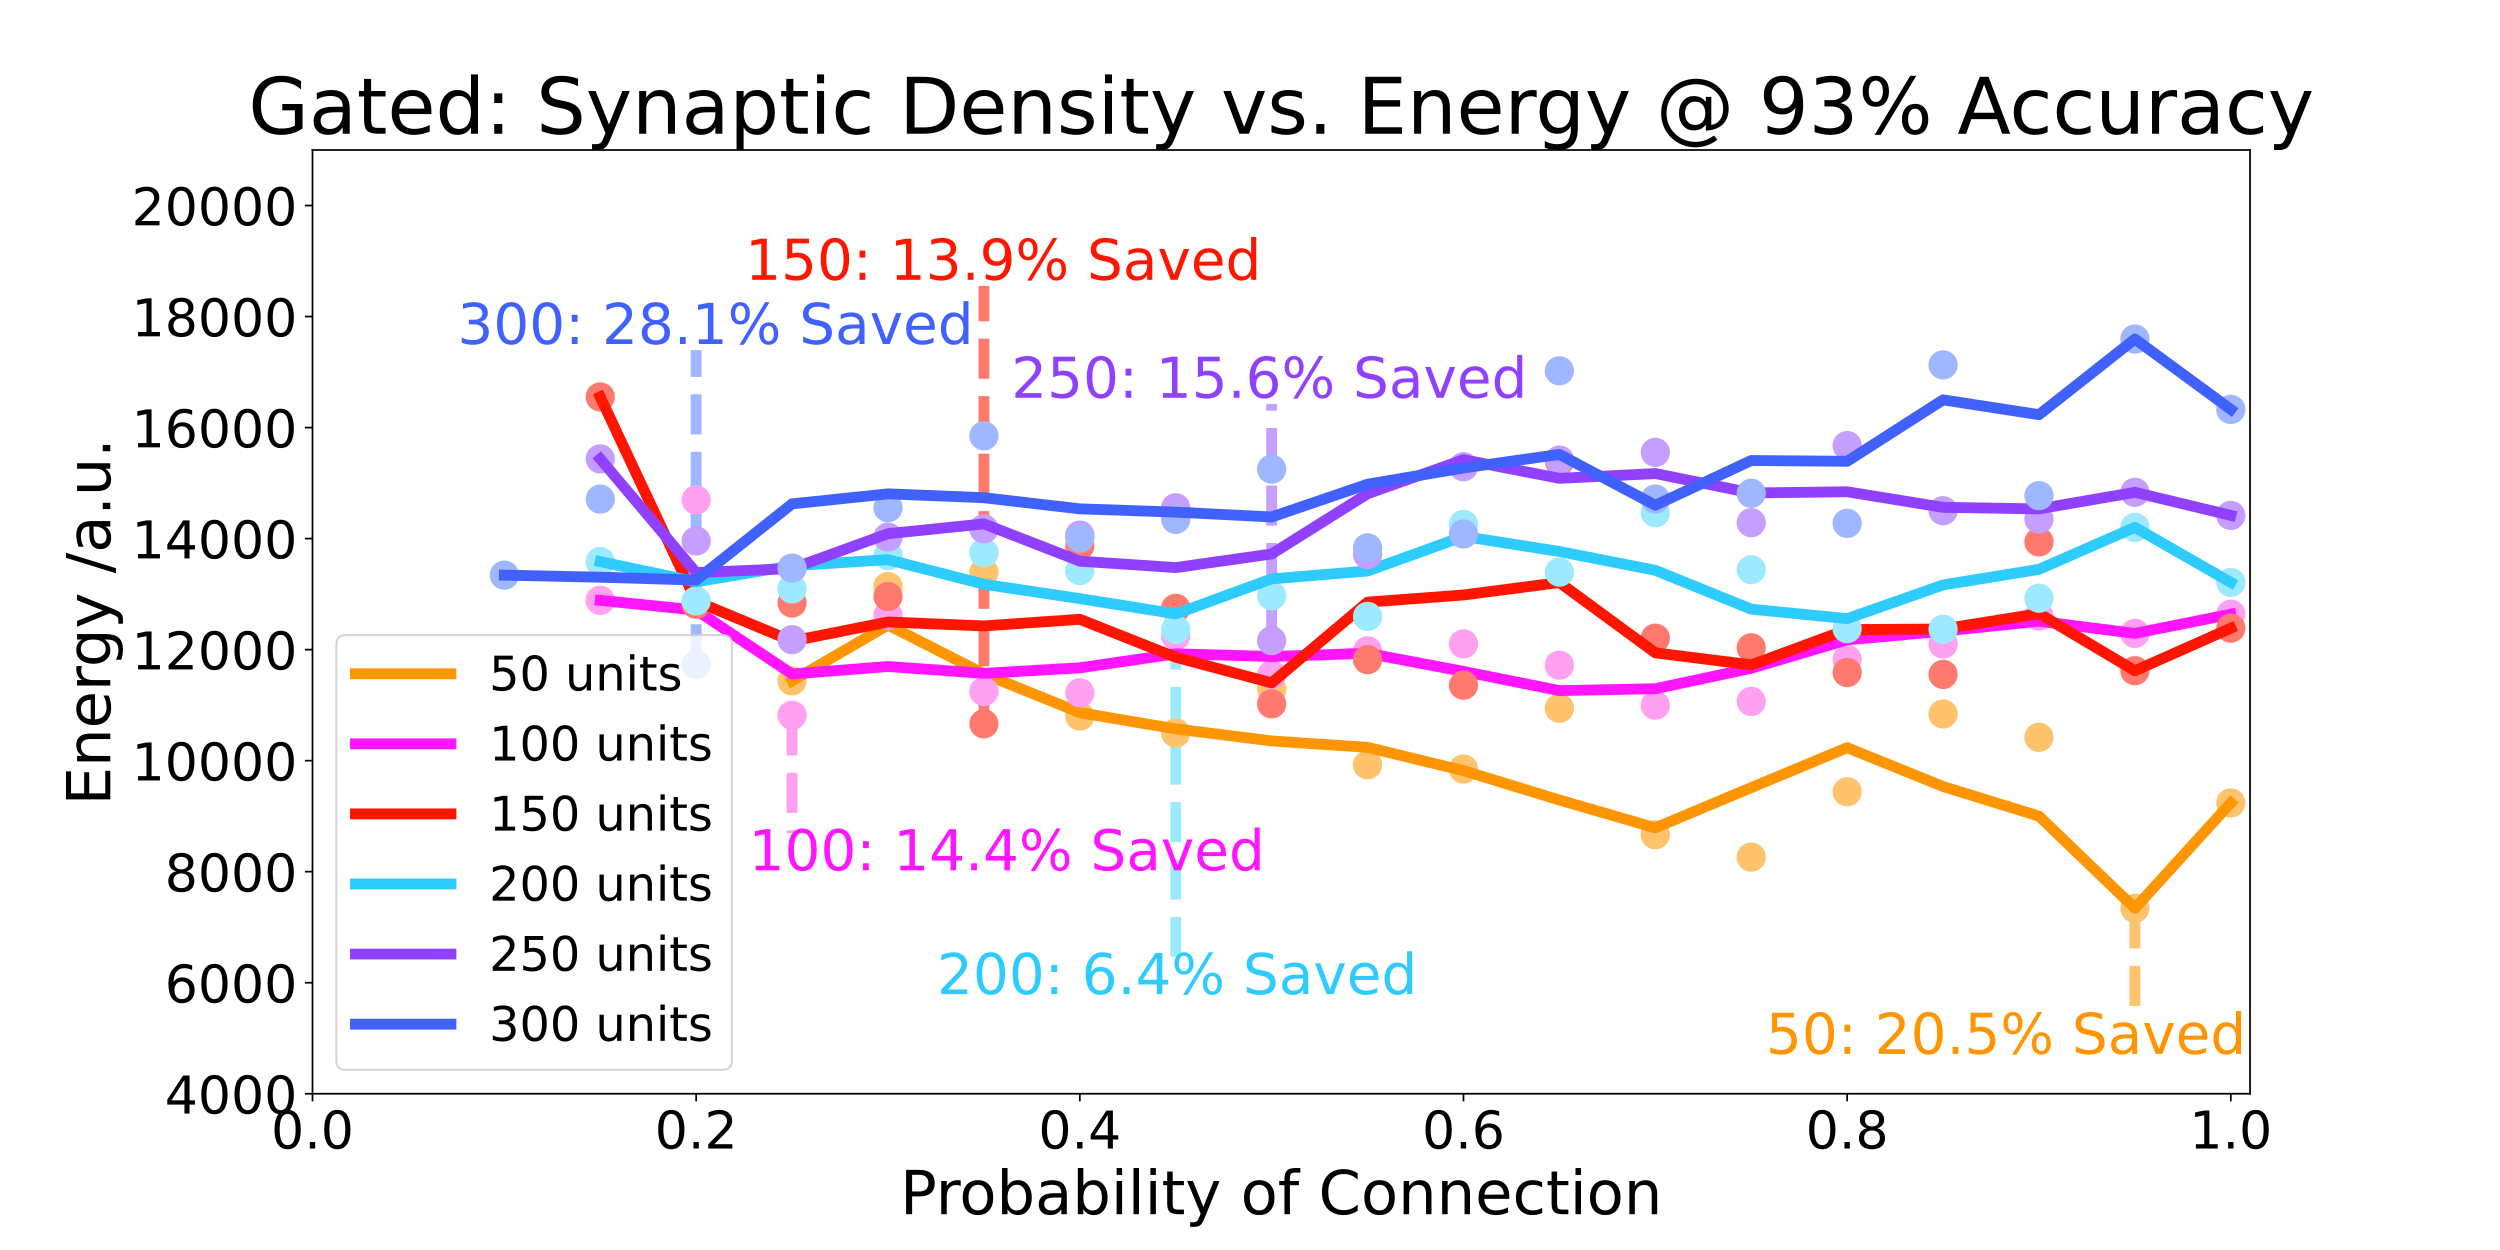 <?xml version="1.0" encoding="utf-8" standalone="no"?>
<!DOCTYPE svg PUBLIC "-//W3C//DTD SVG 1.1//EN"
  "http://www.w3.org/Graphics/SVG/1.1/DTD/svg11.dtd">
<!-- Created with matplotlib (https://matplotlib.org/) -->
<svg height="576pt" version="1.1" viewBox="0 0 1152 576" width="1152pt" xmlns="http://www.w3.org/2000/svg" xmlns:xlink="http://www.w3.org/1999/xlink">
 <defs>
  <style type="text/css">*{stroke-linecap:butt;stroke-linejoin:round;}</style>
 </defs>
 <g id="figure_1">
  <g id="patch_1">
   <path d="M 0 576 
L 1152 576 
L 1152 0 
L 0 0 
z
" style="fill:#ffffff;"/>
  </g>
  <g id="axes_1">
   <g id="patch_2">
    <path d="M 144 504 
L 1036.8 504 
L 1036.8 69.12 
L 144 69.12 
z
" style="fill:#ffffff;"/>
   </g>
   <g id="matplotlib.axis_1">
    <g id="xtick_1">
     <g id="line2d_1">
      <defs>
       <path d="M 0 0 
L 0 3.5 
" id="ma7da62dc94" style="stroke:#000000;stroke-width:0.8;"/>
      </defs>
      <g>
       <use style="stroke:#000000;stroke-width:0.8;" x="144" xlink:href="#ma7da62dc94" y="504"/>
      </g>
     </g>
     <g id="text_1">
      <!-- 0.0 -->
      <g transform="translate(124.916 529.236)scale(0.24 -0.24)">
       <defs>
        <path d="M 31.781 66.406 
Q 24.172 66.406 20.328 58.906 
Q 16.5 51.422 16.5 36.375 
Q 16.5 21.391 20.328 13.891 
Q 24.172 6.391 31.781 6.391 
Q 39.453 6.391 43.281 13.891 
Q 47.125 21.391 47.125 36.375 
Q 47.125 51.422 43.281 58.906 
Q 39.453 66.406 31.781 66.406 
z
M 31.781 74.219 
Q 44.047 74.219 50.516 64.516 
Q 56.984 54.828 56.984 36.375 
Q 56.984 17.969 50.516 8.266 
Q 44.047 -1.422 31.781 -1.422 
Q 19.531 -1.422 13.062 8.266 
Q 6.594 17.969 6.594 36.375 
Q 6.594 54.828 13.062 64.516 
Q 19.531 74.219 31.781 74.219 
z
" id="DejaVuSans-48"/>
        <path d="M 10.688 12.406 
L 21 12.406 
L 21 0 
L 10.688 0 
z
" id="DejaVuSans-46"/>
       </defs>
       <use xlink:href="#DejaVuSans-48"/>
       <use x="63.623" xlink:href="#DejaVuSans-46"/>
       <use x="95.41" xlink:href="#DejaVuSans-48"/>
      </g>
     </g>
    </g>
    <g id="xtick_2">
     <g id="line2d_2">
      <g>
       <use style="stroke:#000000;stroke-width:0.8;" x="320.792" xlink:href="#ma7da62dc94" y="504"/>
      </g>
     </g>
     <g id="text_2">
      <!-- 0.2 -->
      <g transform="translate(301.708 529.236)scale(0.24 -0.24)">
       <defs>
        <path d="M 19.188 8.297 
L 53.609 8.297 
L 53.609 0 
L 7.328 0 
L 7.328 8.297 
Q 12.938 14.109 22.625 23.891 
Q 32.328 33.688 34.812 36.531 
Q 39.547 41.844 41.422 45.531 
Q 43.312 49.219 43.312 52.781 
Q 43.312 58.594 39.234 62.25 
Q 35.156 65.922 28.609 65.922 
Q 23.969 65.922 18.812 64.312 
Q 13.672 62.703 7.812 59.422 
L 7.812 69.391 
Q 13.766 71.781 18.938 73 
Q 24.125 74.219 28.422 74.219 
Q 39.75 74.219 46.484 68.547 
Q 53.219 62.891 53.219 53.422 
Q 53.219 48.922 51.531 44.891 
Q 49.859 40.875 45.406 35.406 
Q 44.188 33.984 37.641 27.219 
Q 31.109 20.453 19.188 8.297 
z
" id="DejaVuSans-50"/>
       </defs>
       <use xlink:href="#DejaVuSans-48"/>
       <use x="63.623" xlink:href="#DejaVuSans-46"/>
       <use x="95.41" xlink:href="#DejaVuSans-50"/>
      </g>
     </g>
    </g>
    <g id="xtick_3">
     <g id="line2d_3">
      <g>
       <use style="stroke:#000000;stroke-width:0.8;" x="497.584" xlink:href="#ma7da62dc94" y="504"/>
      </g>
     </g>
     <g id="text_3">
      <!-- 0.4 -->
      <g transform="translate(478.5 529.236)scale(0.24 -0.24)">
       <defs>
        <path d="M 37.797 64.312 
L 12.891 25.391 
L 37.797 25.391 
z
M 35.203 72.906 
L 47.609 72.906 
L 47.609 25.391 
L 58.016 25.391 
L 58.016 17.188 
L 47.609 17.188 
L 47.609 0 
L 37.797 0 
L 37.797 17.188 
L 4.891 17.188 
L 4.891 26.703 
z
" id="DejaVuSans-52"/>
       </defs>
       <use xlink:href="#DejaVuSans-48"/>
       <use x="63.623" xlink:href="#DejaVuSans-46"/>
       <use x="95.41" xlink:href="#DejaVuSans-52"/>
      </g>
     </g>
    </g>
    <g id="xtick_4">
     <g id="line2d_4">
      <g>
       <use style="stroke:#000000;stroke-width:0.8;" x="674.376" xlink:href="#ma7da62dc94" y="504"/>
      </g>
     </g>
     <g id="text_4">
      <!-- 0.6 -->
      <g transform="translate(655.292 529.236)scale(0.24 -0.24)">
       <defs>
        <path d="M 33.016 40.375 
Q 26.375 40.375 22.484 35.828 
Q 18.609 31.297 18.609 23.391 
Q 18.609 15.531 22.484 10.953 
Q 26.375 6.391 33.016 6.391 
Q 39.656 6.391 43.531 10.953 
Q 47.406 15.531 47.406 23.391 
Q 47.406 31.297 43.531 35.828 
Q 39.656 40.375 33.016 40.375 
z
M 52.594 71.297 
L 52.594 62.312 
Q 48.875 64.062 45.094 64.984 
Q 41.312 65.922 37.594 65.922 
Q 27.828 65.922 22.672 59.328 
Q 17.531 52.734 16.797 39.406 
Q 19.672 43.656 24.016 45.922 
Q 28.375 48.188 33.594 48.188 
Q 44.578 48.188 50.953 41.516 
Q 57.328 34.859 57.328 23.391 
Q 57.328 12.156 50.688 5.359 
Q 44.047 -1.422 33.016 -1.422 
Q 20.359 -1.422 13.672 8.266 
Q 6.984 17.969 6.984 36.375 
Q 6.984 53.656 15.188 63.938 
Q 23.391 74.219 37.203 74.219 
Q 40.922 74.219 44.703 73.484 
Q 48.484 72.75 52.594 71.297 
z
" id="DejaVuSans-54"/>
       </defs>
       <use xlink:href="#DejaVuSans-48"/>
       <use x="63.623" xlink:href="#DejaVuSans-46"/>
       <use x="95.41" xlink:href="#DejaVuSans-54"/>
      </g>
     </g>
    </g>
    <g id="xtick_5">
     <g id="line2d_5">
      <g>
       <use style="stroke:#000000;stroke-width:0.8;" x="851.168" xlink:href="#ma7da62dc94" y="504"/>
      </g>
     </g>
     <g id="text_5">
      <!-- 0.8 -->
      <g transform="translate(832.085 529.236)scale(0.24 -0.24)">
       <defs>
        <path d="M 31.781 34.625 
Q 24.75 34.625 20.719 30.859 
Q 16.703 27.094 16.703 20.516 
Q 16.703 13.922 20.719 10.156 
Q 24.75 6.391 31.781 6.391 
Q 38.812 6.391 42.859 10.172 
Q 46.922 13.969 46.922 20.516 
Q 46.922 27.094 42.891 30.859 
Q 38.875 34.625 31.781 34.625 
z
M 21.922 38.812 
Q 15.578 40.375 12.031 44.719 
Q 8.5 49.078 8.5 55.328 
Q 8.5 64.062 14.719 69.141 
Q 20.953 74.219 31.781 74.219 
Q 42.672 74.219 48.875 69.141 
Q 55.078 64.062 55.078 55.328 
Q 55.078 49.078 51.531 44.719 
Q 48 40.375 41.703 38.812 
Q 48.828 37.156 52.797 32.312 
Q 56.781 27.484 56.781 20.516 
Q 56.781 9.906 50.312 4.234 
Q 43.844 -1.422 31.781 -1.422 
Q 19.734 -1.422 13.25 4.234 
Q 6.781 9.906 6.781 20.516 
Q 6.781 27.484 10.781 32.312 
Q 14.797 37.156 21.922 38.812 
z
M 18.312 54.391 
Q 18.312 48.734 21.844 45.562 
Q 25.391 42.391 31.781 42.391 
Q 38.141 42.391 41.719 45.562 
Q 45.312 48.734 45.312 54.391 
Q 45.312 60.062 41.719 63.234 
Q 38.141 66.406 31.781 66.406 
Q 25.391 66.406 21.844 63.234 
Q 18.312 60.062 18.312 54.391 
z
" id="DejaVuSans-56"/>
       </defs>
       <use xlink:href="#DejaVuSans-48"/>
       <use x="63.623" xlink:href="#DejaVuSans-46"/>
       <use x="95.41" xlink:href="#DejaVuSans-56"/>
      </g>
     </g>
    </g>
    <g id="xtick_6">
     <g id="line2d_6">
      <g>
       <use style="stroke:#000000;stroke-width:0.8;" x="1027.96" xlink:href="#ma7da62dc94" y="504"/>
      </g>
     </g>
     <g id="text_6">
      <!-- 1.0 -->
      <g transform="translate(1008.877 529.236)scale(0.24 -0.24)">
       <defs>
        <path d="M 12.406 8.297 
L 28.516 8.297 
L 28.516 63.922 
L 10.984 60.406 
L 10.984 69.391 
L 28.422 72.906 
L 38.281 72.906 
L 38.281 8.297 
L 54.391 8.297 
L 54.391 0 
L 12.406 0 
z
" id="DejaVuSans-49"/>
       </defs>
       <use xlink:href="#DejaVuSans-49"/>
       <use x="63.623" xlink:href="#DejaVuSans-46"/>
       <use x="95.41" xlink:href="#DejaVuSans-48"/>
      </g>
     </g>
    </g>
    <g id="text_7">
     <!-- Probability of Connection -->
     <g transform="translate(414.79 559.503)scale(0.28 -0.28)">
      <defs>
       <path d="M 19.672 64.797 
L 19.672 37.406 
L 32.078 37.406 
Q 38.969 37.406 42.719 40.969 
Q 46.484 44.531 46.484 51.125 
Q 46.484 57.672 42.719 61.234 
Q 38.969 64.797 32.078 64.797 
z
M 9.812 72.906 
L 32.078 72.906 
Q 44.344 72.906 50.609 67.359 
Q 56.891 61.812 56.891 51.125 
Q 56.891 40.328 50.609 34.812 
Q 44.344 29.297 32.078 29.297 
L 19.672 29.297 
L 19.672 0 
L 9.812 0 
z
" id="DejaVuSans-80"/>
       <path d="M 41.109 46.297 
Q 39.594 47.172 37.812 47.578 
Q 36.031 48 33.891 48 
Q 26.266 48 22.188 43.047 
Q 18.109 38.094 18.109 28.812 
L 18.109 0 
L 9.078 0 
L 9.078 54.688 
L 18.109 54.688 
L 18.109 46.188 
Q 20.953 51.172 25.484 53.578 
Q 30.031 56 36.531 56 
Q 37.453 56 38.578 55.875 
Q 39.703 55.766 41.062 55.516 
z
" id="DejaVuSans-114"/>
       <path d="M 30.609 48.391 
Q 23.391 48.391 19.188 42.75 
Q 14.984 37.109 14.984 27.297 
Q 14.984 17.484 19.156 11.844 
Q 23.344 6.203 30.609 6.203 
Q 37.797 6.203 41.984 11.859 
Q 46.188 17.531 46.188 27.297 
Q 46.188 37.016 41.984 42.703 
Q 37.797 48.391 30.609 48.391 
z
M 30.609 56 
Q 42.328 56 49.016 48.375 
Q 55.719 40.766 55.719 27.297 
Q 55.719 13.875 49.016 6.219 
Q 42.328 -1.422 30.609 -1.422 
Q 18.844 -1.422 12.172 6.219 
Q 5.516 13.875 5.516 27.297 
Q 5.516 40.766 12.172 48.375 
Q 18.844 56 30.609 56 
z
" id="DejaVuSans-111"/>
       <path d="M 48.688 27.297 
Q 48.688 37.203 44.609 42.844 
Q 40.531 48.484 33.406 48.484 
Q 26.266 48.484 22.188 42.844 
Q 18.109 37.203 18.109 27.297 
Q 18.109 17.391 22.188 11.75 
Q 26.266 6.109 33.406 6.109 
Q 40.531 6.109 44.609 11.75 
Q 48.688 17.391 48.688 27.297 
z
M 18.109 46.391 
Q 20.953 51.266 25.266 53.625 
Q 29.594 56 35.594 56 
Q 45.562 56 51.781 48.094 
Q 58.016 40.188 58.016 27.297 
Q 58.016 14.406 51.781 6.484 
Q 45.562 -1.422 35.594 -1.422 
Q 29.594 -1.422 25.266 0.953 
Q 20.953 3.328 18.109 8.203 
L 18.109 0 
L 9.078 0 
L 9.078 75.984 
L 18.109 75.984 
z
" id="DejaVuSans-98"/>
       <path d="M 34.281 27.484 
Q 23.391 27.484 19.188 25 
Q 14.984 22.516 14.984 16.5 
Q 14.984 11.719 18.141 8.906 
Q 21.297 6.109 26.703 6.109 
Q 34.188 6.109 38.703 11.406 
Q 43.219 16.703 43.219 25.484 
L 43.219 27.484 
z
M 52.203 31.203 
L 52.203 0 
L 43.219 0 
L 43.219 8.297 
Q 40.141 3.328 35.547 0.953 
Q 30.953 -1.422 24.312 -1.422 
Q 15.922 -1.422 10.953 3.297 
Q 6 8.016 6 15.922 
Q 6 25.141 12.172 29.828 
Q 18.359 34.516 30.609 34.516 
L 43.219 34.516 
L 43.219 35.406 
Q 43.219 41.609 39.141 45 
Q 35.062 48.391 27.688 48.391 
Q 23 48.391 18.547 47.266 
Q 14.109 46.141 10.016 43.891 
L 10.016 52.203 
Q 14.938 54.109 19.578 55.047 
Q 24.219 56 28.609 56 
Q 40.484 56 46.344 49.844 
Q 52.203 43.703 52.203 31.203 
z
" id="DejaVuSans-97"/>
       <path d="M 9.422 54.688 
L 18.406 54.688 
L 18.406 0 
L 9.422 0 
z
M 9.422 75.984 
L 18.406 75.984 
L 18.406 64.594 
L 9.422 64.594 
z
" id="DejaVuSans-105"/>
       <path d="M 9.422 75.984 
L 18.406 75.984 
L 18.406 0 
L 9.422 0 
z
" id="DejaVuSans-108"/>
       <path d="M 18.312 70.219 
L 18.312 54.688 
L 36.812 54.688 
L 36.812 47.703 
L 18.312 47.703 
L 18.312 18.016 
Q 18.312 11.328 20.141 9.422 
Q 21.969 7.516 27.594 7.516 
L 36.812 7.516 
L 36.812 0 
L 27.594 0 
Q 17.188 0 13.234 3.875 
Q 9.281 7.766 9.281 18.016 
L 9.281 47.703 
L 2.688 47.703 
L 2.688 54.688 
L 9.281 54.688 
L 9.281 70.219 
z
" id="DejaVuSans-116"/>
       <path d="M 32.172 -5.078 
Q 28.375 -14.844 24.75 -17.812 
Q 21.141 -20.797 15.094 -20.797 
L 7.906 -20.797 
L 7.906 -13.281 
L 13.188 -13.281 
Q 16.891 -13.281 18.938 -11.516 
Q 21 -9.766 23.484 -3.219 
L 25.094 0.875 
L 2.984 54.688 
L 12.5 54.688 
L 29.594 11.922 
L 46.688 54.688 
L 56.203 54.688 
z
" id="DejaVuSans-121"/>
       <path id="DejaVuSans-32"/>
       <path d="M 37.109 75.984 
L 37.109 68.5 
L 28.516 68.5 
Q 23.688 68.5 21.797 66.547 
Q 19.922 64.594 19.922 59.516 
L 19.922 54.688 
L 34.719 54.688 
L 34.719 47.703 
L 19.922 47.703 
L 19.922 0 
L 10.891 0 
L 10.891 47.703 
L 2.297 47.703 
L 2.297 54.688 
L 10.891 54.688 
L 10.891 58.5 
Q 10.891 67.625 15.141 71.797 
Q 19.391 75.984 28.609 75.984 
z
" id="DejaVuSans-102"/>
       <path d="M 64.406 67.281 
L 64.406 56.891 
Q 59.422 61.531 53.781 63.812 
Q 48.141 66.109 41.797 66.109 
Q 29.297 66.109 22.656 58.469 
Q 16.016 50.828 16.016 36.375 
Q 16.016 21.969 22.656 14.328 
Q 29.297 6.688 41.797 6.688 
Q 48.141 6.688 53.781 8.984 
Q 59.422 11.281 64.406 15.922 
L 64.406 5.609 
Q 59.234 2.094 53.438 0.328 
Q 47.656 -1.422 41.219 -1.422 
Q 24.656 -1.422 15.125 8.703 
Q 5.609 18.844 5.609 36.375 
Q 5.609 53.953 15.125 64.078 
Q 24.656 74.219 41.219 74.219 
Q 47.75 74.219 53.531 72.484 
Q 59.328 70.75 64.406 67.281 
z
" id="DejaVuSans-67"/>
       <path d="M 54.891 33.016 
L 54.891 0 
L 45.906 0 
L 45.906 32.719 
Q 45.906 40.484 42.875 44.328 
Q 39.844 48.188 33.797 48.188 
Q 26.516 48.188 22.312 43.547 
Q 18.109 38.922 18.109 30.906 
L 18.109 0 
L 9.078 0 
L 9.078 54.688 
L 18.109 54.688 
L 18.109 46.188 
Q 21.344 51.125 25.703 53.562 
Q 30.078 56 35.797 56 
Q 45.219 56 50.047 50.172 
Q 54.891 44.344 54.891 33.016 
z
" id="DejaVuSans-110"/>
       <path d="M 56.203 29.594 
L 56.203 25.203 
L 14.891 25.203 
Q 15.484 15.922 20.484 11.062 
Q 25.484 6.203 34.422 6.203 
Q 39.594 6.203 44.453 7.469 
Q 49.312 8.734 54.109 11.281 
L 54.109 2.781 
Q 49.266 0.734 44.188 -0.344 
Q 39.109 -1.422 33.891 -1.422 
Q 20.797 -1.422 13.156 6.188 
Q 5.516 13.812 5.516 26.812 
Q 5.516 40.234 12.766 48.109 
Q 20.016 56 32.328 56 
Q 43.359 56 49.781 48.891 
Q 56.203 41.797 56.203 29.594 
z
M 47.219 32.234 
Q 47.125 39.594 43.094 43.984 
Q 39.062 48.391 32.422 48.391 
Q 24.906 48.391 20.391 44.141 
Q 15.875 39.891 15.188 32.172 
z
" id="DejaVuSans-101"/>
       <path d="M 48.781 52.594 
L 48.781 44.188 
Q 44.969 46.297 41.141 47.344 
Q 37.312 48.391 33.406 48.391 
Q 24.656 48.391 19.812 42.844 
Q 14.984 37.312 14.984 27.297 
Q 14.984 17.281 19.812 11.734 
Q 24.656 6.203 33.406 6.203 
Q 37.312 6.203 41.141 7.25 
Q 44.969 8.297 48.781 10.406 
L 48.781 2.094 
Q 45.016 0.344 40.984 -0.531 
Q 36.969 -1.422 32.422 -1.422 
Q 20.062 -1.422 12.781 6.344 
Q 5.516 14.109 5.516 27.297 
Q 5.516 40.672 12.859 48.328 
Q 20.219 56 33.016 56 
Q 37.156 56 41.109 55.141 
Q 45.062 54.297 48.781 52.594 
z
" id="DejaVuSans-99"/>
      </defs>
      <use xlink:href="#DejaVuSans-80"/>
      <use x="58.553" xlink:href="#DejaVuSans-114"/>
      <use x="97.416" xlink:href="#DejaVuSans-111"/>
      <use x="158.598" xlink:href="#DejaVuSans-98"/>
      <use x="222.074" xlink:href="#DejaVuSans-97"/>
      <use x="283.354" xlink:href="#DejaVuSans-98"/>
      <use x="346.83" xlink:href="#DejaVuSans-105"/>
      <use x="374.613" xlink:href="#DejaVuSans-108"/>
      <use x="402.396" xlink:href="#DejaVuSans-105"/>
      <use x="430.18" xlink:href="#DejaVuSans-116"/>
      <use x="469.389" xlink:href="#DejaVuSans-121"/>
      <use x="528.568" xlink:href="#DejaVuSans-32"/>
      <use x="560.355" xlink:href="#DejaVuSans-111"/>
      <use x="621.537" xlink:href="#DejaVuSans-102"/>
      <use x="656.742" xlink:href="#DejaVuSans-32"/>
      <use x="688.529" xlink:href="#DejaVuSans-67"/>
      <use x="758.354" xlink:href="#DejaVuSans-111"/>
      <use x="819.535" xlink:href="#DejaVuSans-110"/>
      <use x="882.914" xlink:href="#DejaVuSans-110"/>
      <use x="946.293" xlink:href="#DejaVuSans-101"/>
      <use x="1007.816" xlink:href="#DejaVuSans-99"/>
      <use x="1062.797" xlink:href="#DejaVuSans-116"/>
      <use x="1102.006" xlink:href="#DejaVuSans-105"/>
      <use x="1129.789" xlink:href="#DejaVuSans-111"/>
      <use x="1190.971" xlink:href="#DejaVuSans-110"/>
     </g>
    </g>
   </g>
   <g id="matplotlib.axis_2">
    <g id="ytick_1">
     <g id="line2d_7">
      <defs>
       <path d="M 0 0 
L -3.5 0 
" id="m17e5b22586" style="stroke:#000000;stroke-width:0.8;"/>
      </defs>
      <g>
       <use style="stroke:#000000;stroke-width:0.8;" x="144" xlink:href="#m17e5b22586" y="504"/>
      </g>
     </g>
     <g id="text_8">
      <!-- 4000 -->
      <g transform="translate(75.92 513.118)scale(0.24 -0.24)">
       <use xlink:href="#DejaVuSans-52"/>
       <use x="63.623" xlink:href="#DejaVuSans-48"/>
       <use x="127.246" xlink:href="#DejaVuSans-48"/>
       <use x="190.869" xlink:href="#DejaVuSans-48"/>
      </g>
     </g>
    </g>
    <g id="ytick_2">
     <g id="line2d_8">
      <g>
       <use style="stroke:#000000;stroke-width:0.8;" x="144" xlink:href="#m17e5b22586" y="452.838"/>
      </g>
     </g>
     <g id="text_9">
      <!-- 6000 -->
      <g transform="translate(75.92 461.956)scale(0.24 -0.24)">
       <use xlink:href="#DejaVuSans-54"/>
       <use x="63.623" xlink:href="#DejaVuSans-48"/>
       <use x="127.246" xlink:href="#DejaVuSans-48"/>
       <use x="190.869" xlink:href="#DejaVuSans-48"/>
      </g>
     </g>
    </g>
    <g id="ytick_3">
     <g id="line2d_9">
      <g>
       <use style="stroke:#000000;stroke-width:0.8;" x="144" xlink:href="#m17e5b22586" y="401.675"/>
      </g>
     </g>
     <g id="text_10">
      <!-- 8000 -->
      <g transform="translate(75.92 410.793)scale(0.24 -0.24)">
       <use xlink:href="#DejaVuSans-56"/>
       <use x="63.623" xlink:href="#DejaVuSans-48"/>
       <use x="127.246" xlink:href="#DejaVuSans-48"/>
       <use x="190.869" xlink:href="#DejaVuSans-48"/>
      </g>
     </g>
    </g>
    <g id="ytick_4">
     <g id="line2d_10">
      <g>
       <use style="stroke:#000000;stroke-width:0.8;" x="144" xlink:href="#m17e5b22586" y="350.513"/>
      </g>
     </g>
     <g id="text_11">
      <!-- 10000 -->
      <g transform="translate(60.65 359.631)scale(0.24 -0.24)">
       <use xlink:href="#DejaVuSans-49"/>
       <use x="63.623" xlink:href="#DejaVuSans-48"/>
       <use x="127.246" xlink:href="#DejaVuSans-48"/>
       <use x="190.869" xlink:href="#DejaVuSans-48"/>
       <use x="254.492" xlink:href="#DejaVuSans-48"/>
      </g>
     </g>
    </g>
    <g id="ytick_5">
     <g id="line2d_11">
      <g>
       <use style="stroke:#000000;stroke-width:0.8;" x="144" xlink:href="#m17e5b22586" y="299.351"/>
      </g>
     </g>
     <g id="text_12">
      <!-- 12000 -->
      <g transform="translate(60.65 308.469)scale(0.24 -0.24)">
       <use xlink:href="#DejaVuSans-49"/>
       <use x="63.623" xlink:href="#DejaVuSans-50"/>
       <use x="127.246" xlink:href="#DejaVuSans-48"/>
       <use x="190.869" xlink:href="#DejaVuSans-48"/>
       <use x="254.492" xlink:href="#DejaVuSans-48"/>
      </g>
     </g>
    </g>
    <g id="ytick_6">
     <g id="line2d_12">
      <g>
       <use style="stroke:#000000;stroke-width:0.8;" x="144" xlink:href="#m17e5b22586" y="248.188"/>
      </g>
     </g>
     <g id="text_13">
      <!-- 14000 -->
      <g transform="translate(60.65 257.306)scale(0.24 -0.24)">
       <use xlink:href="#DejaVuSans-49"/>
       <use x="63.623" xlink:href="#DejaVuSans-52"/>
       <use x="127.246" xlink:href="#DejaVuSans-48"/>
       <use x="190.869" xlink:href="#DejaVuSans-48"/>
       <use x="254.492" xlink:href="#DejaVuSans-48"/>
      </g>
     </g>
    </g>
    <g id="ytick_7">
     <g id="line2d_13">
      <g>
       <use style="stroke:#000000;stroke-width:0.8;" x="144" xlink:href="#m17e5b22586" y="197.026"/>
      </g>
     </g>
     <g id="text_14">
      <!-- 16000 -->
      <g transform="translate(60.65 206.144)scale(0.24 -0.24)">
       <use xlink:href="#DejaVuSans-49"/>
       <use x="63.623" xlink:href="#DejaVuSans-54"/>
       <use x="127.246" xlink:href="#DejaVuSans-48"/>
       <use x="190.869" xlink:href="#DejaVuSans-48"/>
       <use x="254.492" xlink:href="#DejaVuSans-48"/>
      </g>
     </g>
    </g>
    <g id="ytick_8">
     <g id="line2d_14">
      <g>
       <use style="stroke:#000000;stroke-width:0.8;" x="144" xlink:href="#m17e5b22586" y="145.864"/>
      </g>
     </g>
     <g id="text_15">
      <!-- 18000 -->
      <g transform="translate(60.65 154.982)scale(0.24 -0.24)">
       <use xlink:href="#DejaVuSans-49"/>
       <use x="63.623" xlink:href="#DejaVuSans-56"/>
       <use x="127.246" xlink:href="#DejaVuSans-48"/>
       <use x="190.869" xlink:href="#DejaVuSans-48"/>
       <use x="254.492" xlink:href="#DejaVuSans-48"/>
      </g>
     </g>
    </g>
    <g id="ytick_9">
     <g id="line2d_15">
      <g>
       <use style="stroke:#000000;stroke-width:0.8;" x="144" xlink:href="#m17e5b22586" y="94.701"/>
      </g>
     </g>
     <g id="text_16">
      <!-- 20000 -->
      <g transform="translate(60.65 103.819)scale(0.24 -0.24)">
       <use xlink:href="#DejaVuSans-50"/>
       <use x="63.623" xlink:href="#DejaVuSans-48"/>
       <use x="127.246" xlink:href="#DejaVuSans-48"/>
       <use x="190.869" xlink:href="#DejaVuSans-48"/>
       <use x="254.492" xlink:href="#DejaVuSans-48"/>
      </g>
     </g>
    </g>
    <g id="text_17">
     <!-- Energy /a.u. -->
     <g transform="translate(50.827 371.094)rotate(-90)scale(0.28 -0.28)">
      <defs>
       <path d="M 9.812 72.906 
L 55.906 72.906 
L 55.906 64.594 
L 19.672 64.594 
L 19.672 43.016 
L 54.391 43.016 
L 54.391 34.719 
L 19.672 34.719 
L 19.672 8.297 
L 56.781 8.297 
L 56.781 0 
L 9.812 0 
z
" id="DejaVuSans-69"/>
       <path d="M 45.406 27.984 
Q 45.406 37.75 41.375 43.109 
Q 37.359 48.484 30.078 48.484 
Q 22.859 48.484 18.828 43.109 
Q 14.797 37.75 14.797 27.984 
Q 14.797 18.266 18.828 12.891 
Q 22.859 7.516 30.078 7.516 
Q 37.359 7.516 41.375 12.891 
Q 45.406 18.266 45.406 27.984 
z
M 54.391 6.781 
Q 54.391 -7.172 48.188 -13.984 
Q 42 -20.797 29.203 -20.797 
Q 24.469 -20.797 20.266 -20.094 
Q 16.062 -19.391 12.109 -17.922 
L 12.109 -9.188 
Q 16.062 -11.328 19.922 -12.344 
Q 23.781 -13.375 27.781 -13.375 
Q 36.625 -13.375 41.016 -8.766 
Q 45.406 -4.156 45.406 5.172 
L 45.406 9.625 
Q 42.625 4.781 38.281 2.391 
Q 33.938 0 27.875 0 
Q 17.828 0 11.672 7.656 
Q 5.516 15.328 5.516 27.984 
Q 5.516 40.672 11.672 48.328 
Q 17.828 56 27.875 56 
Q 33.938 56 38.281 53.609 
Q 42.625 51.219 45.406 46.391 
L 45.406 54.688 
L 54.391 54.688 
z
" id="DejaVuSans-103"/>
       <path d="M 25.391 72.906 
L 33.688 72.906 
L 8.297 -9.281 
L 0 -9.281 
z
" id="DejaVuSans-47"/>
       <path d="M 8.5 21.578 
L 8.5 54.688 
L 17.484 54.688 
L 17.484 21.922 
Q 17.484 14.156 20.5 10.266 
Q 23.531 6.391 29.594 6.391 
Q 36.859 6.391 41.078 11.031 
Q 45.312 15.672 45.312 23.688 
L 45.312 54.688 
L 54.297 54.688 
L 54.297 0 
L 45.312 0 
L 45.312 8.406 
Q 42.047 3.422 37.719 1 
Q 33.406 -1.422 27.688 -1.422 
Q 18.266 -1.422 13.375 4.438 
Q 8.5 10.297 8.5 21.578 
z
M 31.109 56 
z
" id="DejaVuSans-117"/>
      </defs>
      <use xlink:href="#DejaVuSans-69"/>
      <use x="63.184" xlink:href="#DejaVuSans-110"/>
      <use x="126.562" xlink:href="#DejaVuSans-101"/>
      <use x="188.086" xlink:href="#DejaVuSans-114"/>
      <use x="227.449" xlink:href="#DejaVuSans-103"/>
      <use x="290.926" xlink:href="#DejaVuSans-121"/>
      <use x="350.105" xlink:href="#DejaVuSans-32"/>
      <use x="381.893" xlink:href="#DejaVuSans-47"/>
      <use x="415.584" xlink:href="#DejaVuSans-97"/>
      <use x="476.863" xlink:href="#DejaVuSans-46"/>
      <use x="508.65" xlink:href="#DejaVuSans-117"/>
      <use x="572.029" xlink:href="#DejaVuSans-46"/>
     </g>
    </g>
   </g>
   <g id="LineCollection_1">
    <path clip-path="url(#pa8e3d07cbc)" d="M 983.762 418.528 
L 983.762 468.446 
" style="fill:none;stroke:#ffc36e;stroke-dasharray:18.5,8;stroke-dashoffset:0;stroke-width:5;"/>
   </g>
   <g id="LineCollection_2">
    <path clip-path="url(#pa8e3d07cbc)" d="M 364.99 329.607 
L 364.99 383.872 
" style="fill:none;stroke:#ffa0f0;stroke-dasharray:18.5,8;stroke-dashoffset:0;stroke-width:5;"/>
   </g>
   <g id="LineCollection_3">
    <path clip-path="url(#pa8e3d07cbc)" d="M 453.386 333.528 
L 453.386 131.758 
" style="fill:none;stroke:#ff7a6e;stroke-dasharray:18.5,8;stroke-dashoffset:0;stroke-width:5;"/>
   </g>
   <g id="LineCollection_4">
    <path clip-path="url(#pa8e3d07cbc)" d="M 541.782 290.061 
L 541.782 440.922 
" style="fill:none;stroke:#9deaff;stroke-dasharray:18.5,8;stroke-dashoffset:0;stroke-width:5;"/>
   </g>
   <g id="LineCollection_5">
    <path clip-path="url(#pa8e3d07cbc)" d="M 585.98 295.208 
L 585.98 186.135 
" style="fill:none;stroke:#c49fff;stroke-dasharray:18.5,8;stroke-dashoffset:0;stroke-width:5;"/>
   </g>
   <g id="LineCollection_6">
    <path clip-path="url(#pa8e3d07cbc)" d="M 320.792 306.176 
L 320.792 161.34 
" style="fill:none;stroke:#9fb7ff;stroke-dasharray:18.5,8;stroke-dashoffset:0;stroke-width:5;"/>
   </g>
   <g id="line2d_16">
    <defs>
     <path d="M 0 6.25 
C 1.658 6.25 3.247 5.591 4.419 4.419 
C 5.591 3.247 6.25 1.658 6.25 0 
C 6.25 -1.658 5.591 -3.247 4.419 -4.419 
C 3.247 -5.591 1.658 -6.25 0 -6.25 
C -1.658 -6.25 -3.247 -5.591 -4.419 -4.419 
C -5.591 -3.247 -6.25 -1.658 -6.25 0 
C -6.25 1.658 -5.591 3.247 -4.419 4.419 
C -3.247 5.591 -1.658 6.25 0 6.25 
z
" id="md9f4f088e1" style="stroke:#ffc36e;"/>
    </defs>
    <g clip-path="url(#pa8e3d07cbc)">
     <use style="fill:#ffc36e;stroke:#ffc36e;" x="364.99" xlink:href="#md9f4f088e1" y="313.772"/>
     <use style="fill:#ffc36e;stroke:#ffc36e;" x="409.188" xlink:href="#md9f4f088e1" y="270.293"/>
     <use style="fill:#ffc36e;stroke:#ffc36e;" x="453.386" xlink:href="#md9f4f088e1" y="263.797"/>
     <use style="fill:#ffc36e;stroke:#ffc36e;" x="497.584" xlink:href="#md9f4f088e1" y="329.944"/>
     <use style="fill:#ffc36e;stroke:#ffc36e;" x="541.782" xlink:href="#md9f4f088e1" y="337.75"/>
     <use style="fill:#ffc36e;stroke:#ffc36e;" x="585.98" xlink:href="#md9f4f088e1" y="317.473"/>
     <use style="fill:#ffc36e;stroke:#ffc36e;" x="630.178" xlink:href="#md9f4f088e1" y="352.453"/>
     <use style="fill:#ffc36e;stroke:#ffc36e;" x="674.376" xlink:href="#md9f4f088e1" y="354.365"/>
     <use style="fill:#ffc36e;stroke:#ffc36e;" x="718.574" xlink:href="#md9f4f088e1" y="326.367"/>
     <use style="fill:#ffc36e;stroke:#ffc36e;" x="762.772" xlink:href="#md9f4f088e1" y="384.656"/>
     <use style="fill:#ffc36e;stroke:#ffc36e;" x="806.97" xlink:href="#md9f4f088e1" y="394.943"/>
     <use style="fill:#ffc36e;stroke:#ffc36e;" x="851.168" xlink:href="#md9f4f088e1" y="364.827"/>
     <use style="fill:#ffc36e;stroke:#ffc36e;" x="895.366" xlink:href="#md9f4f088e1" y="329.007"/>
     <use style="fill:#ffc36e;stroke:#ffc36e;" x="939.564" xlink:href="#md9f4f088e1" y="339.755"/>
     <use style="fill:#ffc36e;stroke:#ffc36e;" x="983.762" xlink:href="#md9f4f088e1" y="418.528"/>
     <use style="fill:#ffc36e;stroke:#ffc36e;" x="1027.96" xlink:href="#md9f4f088e1" y="369.971"/>
    </g>
   </g>
   <g id="line2d_17">
    <path clip-path="url(#pa8e3d07cbc)" d="M 364.99 313.772 
L 409.188 288.012 
L 453.386 310.497 
L 497.584 328.389 
L 541.782 335.892 
L 585.98 341.43 
L 630.178 344.395 
L 674.376 355.129 
L 718.574 368.655 
L 762.772 381.475 
L 806.97 362.926 
L 851.168 344.529 
L 895.366 362.43 
L 939.564 376.084 
L 983.762 418.528 
L 1027.96 369.971 
" style="fill:none;stroke:#ff9500;stroke-linecap:square;stroke-width:5;"/>
   </g>
   <g id="line2d_18">
    <defs>
     <path d="M 0 6.25 
C 1.658 6.25 3.247 5.591 4.419 4.419 
C 5.591 3.247 6.25 1.658 6.25 0 
C 6.25 -1.658 5.591 -3.247 4.419 -4.419 
C 3.247 -5.591 1.658 -6.25 0 -6.25 
C -1.658 -6.25 -3.247 -5.591 -4.419 -4.419 
C -5.591 -3.247 -6.25 -1.658 -6.25 0 
C -6.25 1.658 -5.591 3.247 -4.419 4.419 
C -3.247 5.591 -1.658 6.25 0 6.25 
z
" id="m1e6aa6498c" style="stroke:#ffa0f0;"/>
    </defs>
    <g clip-path="url(#pa8e3d07cbc)">
     <use style="fill:#ffa0f0;stroke:#ffa0f0;" x="276.594" xlink:href="#m1e6aa6498c" y="276.64"/>
     <use style="fill:#ffa0f0;stroke:#ffa0f0;" x="320.792" xlink:href="#m1e6aa6498c" y="230.385"/>
     <use style="fill:#ffa0f0;stroke:#ffa0f0;" x="364.99" xlink:href="#m1e6aa6498c" y="329.607"/>
     <use style="fill:#ffa0f0;stroke:#ffa0f0;" x="409.188" xlink:href="#m1e6aa6498c" y="283.488"/>
     <use style="fill:#ffa0f0;stroke:#ffa0f0;" x="453.386" xlink:href="#m1e6aa6498c" y="318.652"/>
     <use style="fill:#ffa0f0;stroke:#ffa0f0;" x="497.584" xlink:href="#m1e6aa6498c" y="319.249"/>
     <use style="fill:#ffa0f0;stroke:#ffa0f0;" x="541.782" xlink:href="#m1e6aa6498c" y="292.961"/>
     <use style="fill:#ffa0f0;stroke:#ffa0f0;" x="585.98" xlink:href="#m1e6aa6498c" y="310.967"/>
     <use style="fill:#ffa0f0;stroke:#ffa0f0;" x="630.178" xlink:href="#m1e6aa6498c" y="299.901"/>
     <use style="fill:#ffa0f0;stroke:#ffa0f0;" x="674.376" xlink:href="#m1e6aa6498c" y="296.69"/>
     <use style="fill:#ffa0f0;stroke:#ffa0f0;" x="718.574" xlink:href="#m1e6aa6498c" y="306.499"/>
     <use style="fill:#ffa0f0;stroke:#ffa0f0;" x="762.772" xlink:href="#m1e6aa6498c" y="324.982"/>
     <use style="fill:#ffa0f0;stroke:#ffa0f0;" x="806.97" xlink:href="#m1e6aa6498c" y="323.22"/>
     <use style="fill:#ffa0f0;stroke:#ffa0f0;" x="851.168" xlink:href="#m1e6aa6498c" y="303.869"/>
     <use style="fill:#ffa0f0;stroke:#ffa0f0;" x="895.366" xlink:href="#m1e6aa6498c" y="296.761"/>
     <use style="fill:#ffa0f0;stroke:#ffa0f0;" x="939.564" xlink:href="#m1e6aa6498c" y="283.899"/>
     <use style="fill:#ffa0f0;stroke:#ffa0f0;" x="983.762" xlink:href="#m1e6aa6498c" y="291.866"/>
     <use style="fill:#ffa0f0;stroke:#ffa0f0;" x="1027.96" xlink:href="#m1e6aa6498c" y="283.025"/>
    </g>
   </g>
   <g id="line2d_19">
    <path clip-path="url(#pa8e3d07cbc)" d="M 276.594 276.64 
L 320.792 281.16 
L 364.99 310.582 
L 409.188 307.129 
L 453.386 310.287 
L 497.584 307.726 
L 541.782 301.277 
L 585.98 302.519 
L 630.178 301.03 
L 674.376 309.39 
L 718.574 318.234 
L 762.772 317.357 
L 806.97 307.95 
L 851.168 294.843 
L 895.366 290.842 
L 939.564 286.263 
L 983.762 291.866 
L 1027.96 283.025 
" style="fill:none;stroke:#ff15ff;stroke-linecap:square;stroke-width:5;"/>
   </g>
   <g id="line2d_20">
    <defs>
     <path d="M 0 6.25 
C 1.658 6.25 3.247 5.591 4.419 4.419 
C 5.591 3.247 6.25 1.658 6.25 0 
C 6.25 -1.658 5.591 -3.247 4.419 -4.419 
C 3.247 -5.591 1.658 -6.25 0 -6.25 
C -1.658 -6.25 -3.247 -5.591 -4.419 -4.419 
C -5.591 -3.247 -6.25 -1.658 -6.25 0 
C -6.25 1.658 -5.591 3.247 -4.419 4.419 
C -3.247 5.591 -1.658 6.25 0 6.25 
z
" id="m6fb58ed3ee" style="stroke:#ff7a6e;"/>
    </defs>
    <g clip-path="url(#pa8e3d07cbc)">
     <use style="fill:#ff7a6e;stroke:#ff7a6e;" x="276.594" xlink:href="#m6fb58ed3ee" y="182.921"/>
     <use style="fill:#ff7a6e;stroke:#ff7a6e;" x="320.792" xlink:href="#m6fb58ed3ee" y="278.472"/>
     <use style="fill:#ff7a6e;stroke:#ff7a6e;" x="364.99" xlink:href="#m6fb58ed3ee" y="277.843"/>
     <use style="fill:#ff7a6e;stroke:#ff7a6e;" x="409.188" xlink:href="#m6fb58ed3ee" y="274.861"/>
     <use style="fill:#ff7a6e;stroke:#ff7a6e;" x="453.386" xlink:href="#m6fb58ed3ee" y="333.528"/>
     <use style="fill:#ff7a6e;stroke:#ff7a6e;" x="497.584" xlink:href="#m6fb58ed3ee" y="251.467"/>
     <use style="fill:#ff7a6e;stroke:#ff7a6e;" x="541.782" xlink:href="#m6fb58ed3ee" y="280.311"/>
     <use style="fill:#ff7a6e;stroke:#ff7a6e;" x="585.98" xlink:href="#m6fb58ed3ee" y="324.336"/>
     <use style="fill:#ff7a6e;stroke:#ff7a6e;" x="630.178" xlink:href="#m6fb58ed3ee" y="303.961"/>
     <use style="fill:#ff7a6e;stroke:#ff7a6e;" x="674.376" xlink:href="#m6fb58ed3ee" y="315.739"/>
     <use style="fill:#ff7a6e;stroke:#ff7a6e;" x="718.574" xlink:href="#m6fb58ed3ee" y="212.696"/>
     <use style="fill:#ff7a6e;stroke:#ff7a6e;" x="762.772" xlink:href="#m6fb58ed3ee" y="294.059"/>
     <use style="fill:#ff7a6e;stroke:#ff7a6e;" x="806.97" xlink:href="#m6fb58ed3ee" y="298.505"/>
     <use style="fill:#ff7a6e;stroke:#ff7a6e;" x="851.168" xlink:href="#m6fb58ed3ee" y="309.9"/>
     <use style="fill:#ff7a6e;stroke:#ff7a6e;" x="895.366" xlink:href="#m6fb58ed3ee" y="310.773"/>
     <use style="fill:#ff7a6e;stroke:#ff7a6e;" x="939.564" xlink:href="#m6fb58ed3ee" y="249.705"/>
     <use style="fill:#ff7a6e;stroke:#ff7a6e;" x="983.762" xlink:href="#m6fb58ed3ee" y="309.076"/>
     <use style="fill:#ff7a6e;stroke:#ff7a6e;" x="1027.96" xlink:href="#m6fb58ed3ee" y="289.457"/>
    </g>
   </g>
   <g id="line2d_21">
    <path clip-path="url(#pa8e3d07cbc)" d="M 276.594 182.921 
L 320.792 277.059 
L 364.99 295.411 
L 409.188 286.619 
L 453.386 288.435 
L 497.584 285.371 
L 541.782 302.869 
L 585.98 314.679 
L 630.178 277.465 
L 674.376 274.165 
L 718.574 268.42 
L 762.772 300.822 
L 806.97 306.393 
L 851.168 290.126 
L 895.366 289.851 
L 939.564 282.746 
L 983.762 309.076 
L 1027.96 289.457 
" style="fill:none;stroke:#ff1500;stroke-linecap:square;stroke-width:5;"/>
   </g>
   <g id="line2d_22">
    <defs>
     <path d="M 0 6.25 
C 1.658 6.25 3.247 5.591 4.419 4.419 
C 5.591 3.247 6.25 1.658 6.25 0 
C 6.25 -1.658 5.591 -3.247 4.419 -4.419 
C 3.247 -5.591 1.658 -6.25 0 -6.25 
C -1.658 -6.25 -3.247 -5.591 -4.419 -4.419 
C -5.591 -3.247 -6.25 -1.658 -6.25 0 
C -6.25 1.658 -5.591 3.247 -4.419 4.419 
C -3.247 5.591 -1.658 6.25 0 6.25 
z
" id="m4ca720e7b5" style="stroke:#9deaff;"/>
    </defs>
    <g clip-path="url(#pa8e3d07cbc)">
     <use style="fill:#9deaff;stroke:#9deaff;" x="276.594" xlink:href="#m4ca720e7b5" y="258.789"/>
     <use style="fill:#9deaff;stroke:#9deaff;" x="320.792" xlink:href="#m4ca720e7b5" y="276.914"/>
     <use style="fill:#9deaff;stroke:#9deaff;" x="364.99" xlink:href="#m4ca720e7b5" y="271.387"/>
     <use style="fill:#9deaff;stroke:#9deaff;" x="409.188" xlink:href="#m4ca720e7b5" y="256.007"/>
     <use style="fill:#9deaff;stroke:#9deaff;" x="453.386" xlink:href="#m4ca720e7b5" y="254.654"/>
     <use style="fill:#9deaff;stroke:#9deaff;" x="497.584" xlink:href="#m4ca720e7b5" y="262.95"/>
     <use style="fill:#9deaff;stroke:#9deaff;" x="541.782" xlink:href="#m4ca720e7b5" y="290.061"/>
     <use style="fill:#9deaff;stroke:#9deaff;" x="585.98" xlink:href="#m4ca720e7b5" y="274.532"/>
     <use style="fill:#9deaff;stroke:#9deaff;" x="630.178" xlink:href="#m4ca720e7b5" y="284.053"/>
     <use style="fill:#9deaff;stroke:#9deaff;" x="674.376" xlink:href="#m4ca720e7b5" y="241.651"/>
     <use style="fill:#9deaff;stroke:#9deaff;" x="718.574" xlink:href="#m4ca720e7b5" y="263.613"/>
     <use style="fill:#9deaff;stroke:#9deaff;" x="762.772" xlink:href="#m4ca720e7b5" y="236.272"/>
     <use style="fill:#9deaff;stroke:#9deaff;" x="806.97" xlink:href="#m4ca720e7b5" y="262.516"/>
     <use style="fill:#9deaff;stroke:#9deaff;" x="851.168" xlink:href="#m4ca720e7b5" y="289.643"/>
     <use style="fill:#9deaff;stroke:#9deaff;" x="895.366" xlink:href="#m4ca720e7b5" y="289.961"/>
     <use style="fill:#9deaff;stroke:#9deaff;" x="939.564" xlink:href="#m4ca720e7b5" y="275.649"/>
     <use style="fill:#9deaff;stroke:#9deaff;" x="983.762" xlink:href="#m4ca720e7b5" y="242.999"/>
     <use style="fill:#9deaff;stroke:#9deaff;" x="1027.96" xlink:href="#m4ca720e7b5" y="268.393"/>
    </g>
   </g>
   <g id="line2d_23">
    <path clip-path="url(#pa8e3d07cbc)" d="M 276.594 258.789 
L 320.792 268.102 
L 364.99 260.682 
L 409.188 257.87 
L 453.386 269.221 
L 497.584 275.847 
L 541.782 282.882 
L 585.98 266.745 
L 630.178 263.106 
L 674.376 247.179 
L 718.574 254.134 
L 762.772 262.81 
L 806.97 280.707 
L 851.168 285.084 
L 895.366 269.536 
L 939.564 262.347 
L 983.762 242.999 
L 1027.96 268.393 
" style="fill:none;stroke:#2ecbff;stroke-linecap:square;stroke-width:5;"/>
   </g>
   <g id="line2d_24">
    <defs>
     <path d="M 0 6.25 
C 1.658 6.25 3.247 5.591 4.419 4.419 
C 5.591 3.247 6.25 1.658 6.25 0 
C 6.25 -1.658 5.591 -3.247 4.419 -4.419 
C 3.247 -5.591 1.658 -6.25 0 -6.25 
C -1.658 -6.25 -3.247 -5.591 -4.419 -4.419 
C -5.591 -3.247 -6.25 -1.658 -6.25 0 
C -6.25 1.658 -5.591 3.247 -4.419 4.419 
C -3.247 5.591 -1.658 6.25 0 6.25 
z
" id="mf43d8762fe" style="stroke:#c49fff;"/>
    </defs>
    <g clip-path="url(#pa8e3d07cbc)">
     <use style="fill:#c49fff;stroke:#c49fff;" x="276.594" xlink:href="#mf43d8762fe" y="211.469"/>
     <use style="fill:#c49fff;stroke:#c49fff;" x="320.792" xlink:href="#mf43d8762fe" y="249.295"/>
     <use style="fill:#c49fff;stroke:#c49fff;" x="364.99" xlink:href="#mf43d8762fe" y="294.755"/>
     <use style="fill:#c49fff;stroke:#c49fff;" x="409.188" xlink:href="#mf43d8762fe" y="247.507"/>
     <use style="fill:#c49fff;stroke:#c49fff;" x="453.386" xlink:href="#mf43d8762fe" y="243.666"/>
     <use style="fill:#c49fff;stroke:#c49fff;" x="497.584" xlink:href="#mf43d8762fe" y="246.589"/>
     <use style="fill:#c49fff;stroke:#c49fff;" x="541.782" xlink:href="#mf43d8762fe" y="233.954"/>
     <use style="fill:#c49fff;stroke:#c49fff;" x="585.98" xlink:href="#mf43d8762fe" y="295.208"/>
     <use style="fill:#c49fff;stroke:#c49fff;" x="630.178" xlink:href="#mf43d8762fe" y="255.485"/>
     <use style="fill:#c49fff;stroke:#c49fff;" x="674.376" xlink:href="#mf43d8762fe" y="215.076"/>
     <use style="fill:#c49fff;stroke:#c49fff;" x="718.574" xlink:href="#mf43d8762fe" y="211.991"/>
     <use style="fill:#c49fff;stroke:#c49fff;" x="762.772" xlink:href="#mf43d8762fe" y="208.443"/>
     <use style="fill:#c49fff;stroke:#c49fff;" x="806.97" xlink:href="#mf43d8762fe" y="240.838"/>
     <use style="fill:#c49fff;stroke:#c49fff;" x="851.168" xlink:href="#mf43d8762fe" y="205.321"/>
     <use style="fill:#c49fff;stroke:#c49fff;" x="895.366" xlink:href="#mf43d8762fe" y="235.332"/>
     <use style="fill:#c49fff;stroke:#c49fff;" x="939.564" xlink:href="#mf43d8762fe" y="239.163"/>
     <use style="fill:#c49fff;stroke:#c49fff;" x="983.762" xlink:href="#mf43d8762fe" y="226.862"/>
     <use style="fill:#c49fff;stroke:#c49fff;" x="1027.96" xlink:href="#mf43d8762fe" y="237.493"/>
    </g>
   </g>
   <g id="line2d_25">
    <path clip-path="url(#pa8e3d07cbc)" d="M 276.594 211.469 
L 320.792 263.853 
L 364.99 261.976 
L 409.188 245.921 
L 453.386 241.403 
L 497.584 258.584 
L 541.782 261.549 
L 585.98 255.257 
L 630.178 227.518 
L 674.376 211.837 
L 718.574 220.424 
L 762.772 218.201 
L 806.97 227.164 
L 851.168 226.606 
L 895.366 233.786 
L 939.564 234.506 
L 983.762 226.862 
L 1027.96 237.493 
" style="fill:none;stroke:#9041ff;stroke-linecap:square;stroke-width:5;"/>
   </g>
   <g id="line2d_26">
    <defs>
     <path d="M 0 6.25 
C 1.658 6.25 3.247 5.591 4.419 4.419 
C 5.591 3.247 6.25 1.658 6.25 0 
C 6.25 -1.658 5.591 -3.247 4.419 -4.419 
C 3.247 -5.591 1.658 -6.25 0 -6.25 
C -1.658 -6.25 -3.247 -5.591 -4.419 -4.419 
C -5.591 -3.247 -6.25 -1.658 -6.25 0 
C -6.25 1.658 -5.591 3.247 -4.419 4.419 
C -3.247 5.591 -1.658 6.25 0 6.25 
z
" id="m81d418dcf9" style="stroke:#9fb7ff;"/>
    </defs>
    <g clip-path="url(#pa8e3d07cbc)">
     <use style="fill:#9fb7ff;stroke:#9fb7ff;" x="232.396" xlink:href="#m81d418dcf9" y="265.032"/>
     <use style="fill:#9fb7ff;stroke:#9fb7ff;" x="276.594" xlink:href="#m81d418dcf9" y="229.993"/>
     <use style="fill:#9fb7ff;stroke:#9fb7ff;" x="320.792" xlink:href="#m81d418dcf9" y="306.176"/>
     <use style="fill:#9fb7ff;stroke:#9fb7ff;" x="364.99" xlink:href="#m81d418dcf9" y="261.77"/>
     <use style="fill:#9fb7ff;stroke:#9fb7ff;" x="409.188" xlink:href="#m81d418dcf9" y="233.946"/>
     <use style="fill:#9fb7ff;stroke:#9fb7ff;" x="453.386" xlink:href="#m81d418dcf9" y="200.828"/>
     <use style="fill:#9fb7ff;stroke:#9fb7ff;" x="497.584" xlink:href="#m81d418dcf9" y="247.902"/>
     <use style="fill:#9fb7ff;stroke:#9fb7ff;" x="541.782" xlink:href="#m81d418dcf9" y="239.337"/>
     <use style="fill:#9fb7ff;stroke:#9fb7ff;" x="585.98" xlink:href="#m81d418dcf9" y="216.202"/>
     <use style="fill:#9fb7ff;stroke:#9fb7ff;" x="630.178" xlink:href="#m81d418dcf9" y="252.435"/>
     <use style="fill:#9fb7ff;stroke:#9fb7ff;" x="674.376" xlink:href="#m81d418dcf9" y="246.044"/>
     <use style="fill:#9fb7ff;stroke:#9fb7ff;" x="718.574" xlink:href="#m81d418dcf9" y="170.869"/>
     <use style="fill:#9fb7ff;stroke:#9fb7ff;" x="762.772" xlink:href="#m81d418dcf9" y="229.96"/>
     <use style="fill:#9fb7ff;stroke:#9fb7ff;" x="806.97" xlink:href="#m81d418dcf9" y="227.329"/>
     <use style="fill:#9fb7ff;stroke:#9fb7ff;" x="851.168" xlink:href="#m81d418dcf9" y="241.143"/>
     <use style="fill:#9fb7ff;stroke:#9fb7ff;" x="895.366" xlink:href="#m81d418dcf9" y="168.136"/>
     <use style="fill:#9fb7ff;stroke:#9fb7ff;" x="939.564" xlink:href="#m81d418dcf9" y="228.395"/>
     <use style="fill:#9fb7ff;stroke:#9fb7ff;" x="983.762" xlink:href="#m81d418dcf9" y="156.224"/>
     <use style="fill:#9fb7ff;stroke:#9fb7ff;" x="1027.96" xlink:href="#m81d418dcf9" y="188.651"/>
    </g>
   </g>
   <g id="line2d_27">
    <path clip-path="url(#pa8e3d07cbc)" d="M 232.396 265.032 
L 276.594 265.98 
L 320.792 267.297 
L 364.99 232.181 
L 409.188 227.559 
L 453.386 229.356 
L 497.584 234.48 
L 541.782 235.991 
L 585.98 238.227 
L 630.178 223.116 
L 674.376 215.624 
L 718.574 209.386 
L 762.772 232.811 
L 806.97 212.203 
L 851.168 212.558 
L 895.366 184.252 
L 939.564 191.09 
L 983.762 156.224 
L 1027.96 188.651 
" style="fill:none;stroke:#4161ff;stroke-linecap:square;stroke-width:5;"/>
   </g>
   <g id="patch_3">
    <path d="M 144 504 
L 144 69.12 
" style="fill:none;stroke:#000000;stroke-linecap:square;stroke-linejoin:miter;stroke-width:0.8;"/>
   </g>
   <g id="patch_4">
    <path d="M 1036.8 504 
L 1036.8 69.12 
" style="fill:none;stroke:#000000;stroke-linecap:square;stroke-linejoin:miter;stroke-width:0.8;"/>
   </g>
   <g id="patch_5">
    <path d="M 144 504 
L 1036.8 504 
" style="fill:none;stroke:#000000;stroke-linecap:square;stroke-linejoin:miter;stroke-width:0.8;"/>
   </g>
   <g id="patch_6">
    <path d="M 144 69.12 
L 1036.8 69.12 
" style="fill:none;stroke:#000000;stroke-linecap:square;stroke-linejoin:miter;stroke-width:0.8;"/>
   </g>
   <g id="text_18">
    <!-- 50: 20.5% Saved -->
    <g style="fill:#ff9500;" transform="translate(813.762 485.621)scale(0.26 -0.26)">
     <defs>
      <path d="M 10.797 72.906 
L 49.516 72.906 
L 49.516 64.594 
L 19.828 64.594 
L 19.828 46.734 
Q 21.969 47.469 24.109 47.828 
Q 26.266 48.188 28.422 48.188 
Q 40.625 48.188 47.75 41.5 
Q 54.891 34.812 54.891 23.391 
Q 54.891 11.625 47.562 5.094 
Q 40.234 -1.422 26.906 -1.422 
Q 22.312 -1.422 17.547 -0.641 
Q 12.797 0.141 7.719 1.703 
L 7.719 11.625 
Q 12.109 9.234 16.797 8.062 
Q 21.484 6.891 26.703 6.891 
Q 35.156 6.891 40.078 11.328 
Q 45.016 15.766 45.016 23.391 
Q 45.016 31 40.078 35.438 
Q 35.156 39.891 26.703 39.891 
Q 22.75 39.891 18.812 39.016 
Q 14.891 38.141 10.797 36.281 
z
" id="DejaVuSans-53"/>
      <path d="M 11.719 12.406 
L 22.016 12.406 
L 22.016 0 
L 11.719 0 
z
M 11.719 51.703 
L 22.016 51.703 
L 22.016 39.312 
L 11.719 39.312 
z
" id="DejaVuSans-58"/>
      <path d="M 72.703 32.078 
Q 68.453 32.078 66.031 28.469 
Q 63.625 24.859 63.625 18.406 
Q 63.625 12.062 66.031 8.422 
Q 68.453 4.781 72.703 4.781 
Q 76.859 4.781 79.266 8.422 
Q 81.688 12.062 81.688 18.406 
Q 81.688 24.812 79.266 28.438 
Q 76.859 32.078 72.703 32.078 
z
M 72.703 38.281 
Q 80.422 38.281 84.953 32.906 
Q 89.5 27.547 89.5 18.406 
Q 89.5 9.281 84.938 3.922 
Q 80.375 -1.422 72.703 -1.422 
Q 64.891 -1.422 60.344 3.922 
Q 55.812 9.281 55.812 18.406 
Q 55.812 27.594 60.375 32.938 
Q 64.938 38.281 72.703 38.281 
z
M 22.312 68.016 
Q 18.109 68.016 15.688 64.375 
Q 13.281 60.75 13.281 54.391 
Q 13.281 47.953 15.672 44.328 
Q 18.062 40.719 22.312 40.719 
Q 26.562 40.719 28.969 44.328 
Q 31.391 47.953 31.391 54.391 
Q 31.391 60.688 28.953 64.344 
Q 26.516 68.016 22.312 68.016 
z
M 66.406 74.219 
L 74.219 74.219 
L 28.609 -1.422 
L 20.797 -1.422 
z
M 22.312 74.219 
Q 30.031 74.219 34.609 68.875 
Q 39.203 63.531 39.203 54.391 
Q 39.203 45.172 34.641 39.844 
Q 30.078 34.516 22.312 34.516 
Q 14.547 34.516 10.031 39.859 
Q 5.516 45.219 5.516 54.391 
Q 5.516 63.484 10.047 68.844 
Q 14.594 74.219 22.312 74.219 
z
" id="DejaVuSans-37"/>
      <path d="M 53.516 70.516 
L 53.516 60.891 
Q 47.906 63.578 42.922 64.891 
Q 37.938 66.219 33.297 66.219 
Q 25.25 66.219 20.875 63.094 
Q 16.5 59.969 16.5 54.203 
Q 16.5 49.359 19.406 46.891 
Q 22.312 44.438 30.422 42.922 
L 36.375 41.703 
Q 47.406 39.594 52.656 34.297 
Q 57.906 29 57.906 20.125 
Q 57.906 9.516 50.797 4.047 
Q 43.703 -1.422 29.984 -1.422 
Q 24.812 -1.422 18.969 -0.25 
Q 13.141 0.922 6.891 3.219 
L 6.891 13.375 
Q 12.891 10.016 18.656 8.297 
Q 24.422 6.594 29.984 6.594 
Q 38.422 6.594 43.016 9.906 
Q 47.609 13.234 47.609 19.391 
Q 47.609 24.75 44.312 27.781 
Q 41.016 30.812 33.5 32.328 
L 27.484 33.5 
Q 16.453 35.688 11.516 40.375 
Q 6.594 45.062 6.594 53.422 
Q 6.594 63.094 13.406 68.656 
Q 20.219 74.219 32.172 74.219 
Q 37.312 74.219 42.625 73.281 
Q 47.953 72.359 53.516 70.516 
z
" id="DejaVuSans-83"/>
      <path d="M 2.984 54.688 
L 12.5 54.688 
L 29.594 8.797 
L 46.688 54.688 
L 56.203 54.688 
L 35.688 0 
L 23.484 0 
z
" id="DejaVuSans-118"/>
      <path d="M 45.406 46.391 
L 45.406 75.984 
L 54.391 75.984 
L 54.391 0 
L 45.406 0 
L 45.406 8.203 
Q 42.578 3.328 38.25 0.953 
Q 33.938 -1.422 27.875 -1.422 
Q 17.969 -1.422 11.734 6.484 
Q 5.516 14.406 5.516 27.297 
Q 5.516 40.188 11.734 48.094 
Q 17.969 56 27.875 56 
Q 33.938 56 38.25 53.625 
Q 42.578 51.266 45.406 46.391 
z
M 14.797 27.297 
Q 14.797 17.391 18.875 11.75 
Q 22.953 6.109 30.078 6.109 
Q 37.203 6.109 41.297 11.75 
Q 45.406 17.391 45.406 27.297 
Q 45.406 37.203 41.297 42.844 
Q 37.203 48.484 30.078 48.484 
Q 22.953 48.484 18.875 42.844 
Q 14.797 37.203 14.797 27.297 
z
" id="DejaVuSans-100"/>
     </defs>
     <use xlink:href="#DejaVuSans-53"/>
     <use x="63.623" xlink:href="#DejaVuSans-48"/>
     <use x="127.246" xlink:href="#DejaVuSans-58"/>
     <use x="160.938" xlink:href="#DejaVuSans-32"/>
     <use x="192.725" xlink:href="#DejaVuSans-50"/>
     <use x="256.348" xlink:href="#DejaVuSans-48"/>
     <use x="319.971" xlink:href="#DejaVuSans-46"/>
     <use x="351.758" xlink:href="#DejaVuSans-53"/>
     <use x="415.381" xlink:href="#DejaVuSans-37"/>
     <use x="510.4" xlink:href="#DejaVuSans-32"/>
     <use x="542.188" xlink:href="#DejaVuSans-83"/>
     <use x="605.664" xlink:href="#DejaVuSans-97"/>
     <use x="666.943" xlink:href="#DejaVuSans-118"/>
     <use x="726.123" xlink:href="#DejaVuSans-101"/>
     <use x="787.646" xlink:href="#DejaVuSans-100"/>
    </g>
   </g>
   <g id="text_19">
    <!-- 100: 14.4% Saved -->
    <g style="fill:#ff15ff;" transform="translate(344.99 401.047)scale(0.26 -0.26)">
     <use xlink:href="#DejaVuSans-49"/>
     <use x="63.623" xlink:href="#DejaVuSans-48"/>
     <use x="127.246" xlink:href="#DejaVuSans-48"/>
     <use x="190.869" xlink:href="#DejaVuSans-58"/>
     <use x="224.561" xlink:href="#DejaVuSans-32"/>
     <use x="256.348" xlink:href="#DejaVuSans-49"/>
     <use x="319.971" xlink:href="#DejaVuSans-52"/>
     <use x="383.594" xlink:href="#DejaVuSans-46"/>
     <use x="415.381" xlink:href="#DejaVuSans-52"/>
     <use x="479.004" xlink:href="#DejaVuSans-37"/>
     <use x="574.023" xlink:href="#DejaVuSans-32"/>
     <use x="605.811" xlink:href="#DejaVuSans-83"/>
     <use x="669.287" xlink:href="#DejaVuSans-97"/>
     <use x="730.566" xlink:href="#DejaVuSans-118"/>
     <use x="789.746" xlink:href="#DejaVuSans-101"/>
     <use x="851.27" xlink:href="#DejaVuSans-100"/>
    </g>
   </g>
   <g id="text_20">
    <!-- 150: 13.9% Saved -->
    <g style="fill:#ff1500;" transform="translate(343.386 128.933)scale(0.26 -0.26)">
     <defs>
      <path d="M 40.578 39.312 
Q 47.656 37.797 51.625 33 
Q 55.609 28.219 55.609 21.188 
Q 55.609 10.406 48.188 4.484 
Q 40.766 -1.422 27.094 -1.422 
Q 22.516 -1.422 17.656 -0.516 
Q 12.797 0.391 7.625 2.203 
L 7.625 11.719 
Q 11.719 9.328 16.594 8.109 
Q 21.484 6.891 26.812 6.891 
Q 36.078 6.891 40.938 10.547 
Q 45.797 14.203 45.797 21.188 
Q 45.797 27.641 41.281 31.266 
Q 36.766 34.906 28.719 34.906 
L 20.219 34.906 
L 20.219 43.016 
L 29.109 43.016 
Q 36.375 43.016 40.234 45.922 
Q 44.094 48.828 44.094 54.297 
Q 44.094 59.906 40.109 62.906 
Q 36.141 65.922 28.719 65.922 
Q 24.656 65.922 20.016 65.031 
Q 15.375 64.156 9.812 62.312 
L 9.812 71.094 
Q 15.438 72.656 20.344 73.438 
Q 25.25 74.219 29.594 74.219 
Q 40.828 74.219 47.359 69.109 
Q 53.906 64.016 53.906 55.328 
Q 53.906 49.266 50.438 45.094 
Q 46.969 40.922 40.578 39.312 
z
" id="DejaVuSans-51"/>
      <path d="M 10.984 1.516 
L 10.984 10.5 
Q 14.703 8.734 18.5 7.812 
Q 22.312 6.891 25.984 6.891 
Q 35.75 6.891 40.891 13.453 
Q 46.047 20.016 46.781 33.406 
Q 43.953 29.203 39.594 26.953 
Q 35.25 24.703 29.984 24.703 
Q 19.047 24.703 12.672 31.312 
Q 6.297 37.938 6.297 49.422 
Q 6.297 60.641 12.938 67.422 
Q 19.578 74.219 30.609 74.219 
Q 43.266 74.219 49.922 64.516 
Q 56.594 54.828 56.594 36.375 
Q 56.594 19.141 48.406 8.859 
Q 40.234 -1.422 26.422 -1.422 
Q 22.703 -1.422 18.891 -0.688 
Q 15.094 0.047 10.984 1.516 
z
M 30.609 32.422 
Q 37.25 32.422 41.125 36.953 
Q 45.016 41.5 45.016 49.422 
Q 45.016 57.281 41.125 61.844 
Q 37.25 66.406 30.609 66.406 
Q 23.969 66.406 20.094 61.844 
Q 16.219 57.281 16.219 49.422 
Q 16.219 41.5 20.094 36.953 
Q 23.969 32.422 30.609 32.422 
z
" id="DejaVuSans-57"/>
     </defs>
     <use xlink:href="#DejaVuSans-49"/>
     <use x="63.623" xlink:href="#DejaVuSans-53"/>
     <use x="127.246" xlink:href="#DejaVuSans-48"/>
     <use x="190.869" xlink:href="#DejaVuSans-58"/>
     <use x="224.561" xlink:href="#DejaVuSans-32"/>
     <use x="256.348" xlink:href="#DejaVuSans-49"/>
     <use x="319.971" xlink:href="#DejaVuSans-51"/>
     <use x="383.594" xlink:href="#DejaVuSans-46"/>
     <use x="415.381" xlink:href="#DejaVuSans-57"/>
     <use x="479.004" xlink:href="#DejaVuSans-37"/>
     <use x="574.023" xlink:href="#DejaVuSans-32"/>
     <use x="605.811" xlink:href="#DejaVuSans-83"/>
     <use x="669.287" xlink:href="#DejaVuSans-97"/>
     <use x="730.566" xlink:href="#DejaVuSans-118"/>
     <use x="789.746" xlink:href="#DejaVuSans-101"/>
     <use x="851.27" xlink:href="#DejaVuSans-100"/>
    </g>
   </g>
   <g id="text_21">
    <!-- 200: 6.4% Saved -->
    <g style="fill:#2ecbff;" transform="translate(431.782 458.096)scale(0.26 -0.26)">
     <use xlink:href="#DejaVuSans-50"/>
     <use x="63.623" xlink:href="#DejaVuSans-48"/>
     <use x="127.246" xlink:href="#DejaVuSans-48"/>
     <use x="190.869" xlink:href="#DejaVuSans-58"/>
     <use x="224.561" xlink:href="#DejaVuSans-32"/>
     <use x="256.348" xlink:href="#DejaVuSans-54"/>
     <use x="319.971" xlink:href="#DejaVuSans-46"/>
     <use x="351.758" xlink:href="#DejaVuSans-52"/>
     <use x="415.381" xlink:href="#DejaVuSans-37"/>
     <use x="510.4" xlink:href="#DejaVuSans-32"/>
     <use x="542.188" xlink:href="#DejaVuSans-83"/>
     <use x="605.664" xlink:href="#DejaVuSans-97"/>
     <use x="666.943" xlink:href="#DejaVuSans-118"/>
     <use x="726.123" xlink:href="#DejaVuSans-101"/>
     <use x="787.646" xlink:href="#DejaVuSans-100"/>
    </g>
   </g>
   <g id="text_22">
    <!-- 250: 15.6% Saved -->
    <g style="fill:#9041ff;" transform="translate(465.98 183.31)scale(0.26 -0.26)">
     <use xlink:href="#DejaVuSans-50"/>
     <use x="63.623" xlink:href="#DejaVuSans-53"/>
     <use x="127.246" xlink:href="#DejaVuSans-48"/>
     <use x="190.869" xlink:href="#DejaVuSans-58"/>
     <use x="224.561" xlink:href="#DejaVuSans-32"/>
     <use x="256.348" xlink:href="#DejaVuSans-49"/>
     <use x="319.971" xlink:href="#DejaVuSans-53"/>
     <use x="383.594" xlink:href="#DejaVuSans-46"/>
     <use x="415.381" xlink:href="#DejaVuSans-54"/>
     <use x="479.004" xlink:href="#DejaVuSans-37"/>
     <use x="574.023" xlink:href="#DejaVuSans-32"/>
     <use x="605.811" xlink:href="#DejaVuSans-83"/>
     <use x="669.287" xlink:href="#DejaVuSans-97"/>
     <use x="730.566" xlink:href="#DejaVuSans-118"/>
     <use x="789.746" xlink:href="#DejaVuSans-101"/>
     <use x="851.27" xlink:href="#DejaVuSans-100"/>
    </g>
   </g>
   <g id="text_23">
    <!-- 300: 28.1% Saved -->
    <g style="fill:#4161ff;" transform="translate(210.792 158.514)scale(0.26 -0.26)">
     <use xlink:href="#DejaVuSans-51"/>
     <use x="63.623" xlink:href="#DejaVuSans-48"/>
     <use x="127.246" xlink:href="#DejaVuSans-48"/>
     <use x="190.869" xlink:href="#DejaVuSans-58"/>
     <use x="224.561" xlink:href="#DejaVuSans-32"/>
     <use x="256.348" xlink:href="#DejaVuSans-50"/>
     <use x="319.971" xlink:href="#DejaVuSans-56"/>
     <use x="383.594" xlink:href="#DejaVuSans-46"/>
     <use x="415.381" xlink:href="#DejaVuSans-49"/>
     <use x="479.004" xlink:href="#DejaVuSans-37"/>
     <use x="574.023" xlink:href="#DejaVuSans-32"/>
     <use x="605.811" xlink:href="#DejaVuSans-83"/>
     <use x="669.287" xlink:href="#DejaVuSans-97"/>
     <use x="730.566" xlink:href="#DejaVuSans-118"/>
     <use x="789.746" xlink:href="#DejaVuSans-101"/>
     <use x="851.27" xlink:href="#DejaVuSans-100"/>
    </g>
   </g>
   <g id="text_24">
    <!-- Gated: Synaptic Density vs. Energy @ 93% Accuracy -->
    <g transform="translate(114.46 61.633)scale(0.36 -0.36)">
     <defs>
      <path d="M 59.516 10.406 
L 59.516 29.984 
L 43.406 29.984 
L 43.406 38.094 
L 69.281 38.094 
L 69.281 6.781 
Q 63.578 2.734 56.688 0.656 
Q 49.812 -1.422 42 -1.422 
Q 24.906 -1.422 15.25 8.562 
Q 5.609 18.562 5.609 36.375 
Q 5.609 54.25 15.25 64.234 
Q 24.906 74.219 42 74.219 
Q 49.125 74.219 55.547 72.453 
Q 61.969 70.703 67.391 67.281 
L 67.391 56.781 
Q 61.922 61.422 55.766 63.766 
Q 49.609 66.109 42.828 66.109 
Q 29.438 66.109 22.719 58.641 
Q 16.016 51.172 16.016 36.375 
Q 16.016 21.625 22.719 14.156 
Q 29.438 6.688 42.828 6.688 
Q 48.047 6.688 52.141 7.594 
Q 56.25 8.5 59.516 10.406 
z
" id="DejaVuSans-71"/>
      <path d="M 18.109 8.203 
L 18.109 -20.797 
L 9.078 -20.797 
L 9.078 54.688 
L 18.109 54.688 
L 18.109 46.391 
Q 20.953 51.266 25.266 53.625 
Q 29.594 56 35.594 56 
Q 45.562 56 51.781 48.094 
Q 58.016 40.188 58.016 27.297 
Q 58.016 14.406 51.781 6.484 
Q 45.562 -1.422 35.594 -1.422 
Q 29.594 -1.422 25.266 0.953 
Q 20.953 3.328 18.109 8.203 
z
M 48.688 27.297 
Q 48.688 37.203 44.609 42.844 
Q 40.531 48.484 33.406 48.484 
Q 26.266 48.484 22.188 42.844 
Q 18.109 37.203 18.109 27.297 
Q 18.109 17.391 22.188 11.75 
Q 26.266 6.109 33.406 6.109 
Q 40.531 6.109 44.609 11.75 
Q 48.688 17.391 48.688 27.297 
z
" id="DejaVuSans-112"/>
      <path d="M 19.672 64.797 
L 19.672 8.109 
L 31.594 8.109 
Q 46.688 8.109 53.688 14.938 
Q 60.688 21.781 60.688 36.531 
Q 60.688 51.172 53.688 57.984 
Q 46.688 64.797 31.594 64.797 
z
M 9.812 72.906 
L 30.078 72.906 
Q 51.266 72.906 61.172 64.094 
Q 71.094 55.281 71.094 36.531 
Q 71.094 17.672 61.125 8.828 
Q 51.172 0 30.078 0 
L 9.812 0 
z
" id="DejaVuSans-68"/>
      <path d="M 44.281 53.078 
L 44.281 44.578 
Q 40.484 46.531 36.375 47.5 
Q 32.281 48.484 27.875 48.484 
Q 21.188 48.484 17.844 46.438 
Q 14.5 44.391 14.5 40.281 
Q 14.5 37.156 16.891 35.375 
Q 19.281 33.594 26.516 31.984 
L 29.594 31.297 
Q 39.156 29.25 43.188 25.516 
Q 47.219 21.781 47.219 15.094 
Q 47.219 7.469 41.188 3.016 
Q 35.156 -1.422 24.609 -1.422 
Q 20.219 -1.422 15.453 -0.562 
Q 10.688 0.297 5.422 2 
L 5.422 11.281 
Q 10.406 8.688 15.234 7.391 
Q 20.062 6.109 24.812 6.109 
Q 31.156 6.109 34.562 8.281 
Q 37.984 10.453 37.984 14.406 
Q 37.984 18.062 35.516 20.016 
Q 33.062 21.969 24.703 23.781 
L 21.578 24.516 
Q 13.234 26.266 9.516 29.906 
Q 5.812 33.547 5.812 39.891 
Q 5.812 47.609 11.281 51.797 
Q 16.75 56 26.812 56 
Q 31.781 56 36.172 55.266 
Q 40.578 54.547 44.281 53.078 
z
" id="DejaVuSans-115"/>
      <path d="M 37.203 26.219 
Q 37.203 19.234 40.672 15.25 
Q 44.141 11.281 50.203 11.281 
Q 56.203 11.281 59.641 15.281 
Q 63.094 19.281 63.094 26.219 
Q 63.094 33.062 59.578 37.078 
Q 56.062 41.109 50.094 41.109 
Q 44.188 41.109 40.688 37.109 
Q 37.203 33.109 37.203 26.219 
z
M 63.812 11.625 
Q 60.891 7.859 57.109 6.078 
Q 53.328 4.297 48.297 4.297 
Q 39.891 4.297 34.641 10.375 
Q 29.391 16.453 29.391 26.219 
Q 29.391 35.984 34.656 42.078 
Q 39.938 48.188 48.297 48.188 
Q 53.328 48.188 57.125 46.359 
Q 60.938 44.531 63.812 40.828 
L 63.812 47.219 
L 70.797 47.219 
L 70.797 11.281 
Q 77.938 12.359 81.953 17.797 
Q 85.984 23.25 85.984 31.891 
Q 85.984 37.109 84.438 41.703 
Q 82.906 46.297 79.781 50.203 
Q 74.703 56.594 67.406 59.984 
Q 60.109 63.375 51.516 63.375 
Q 45.516 63.375 39.984 61.781 
Q 34.469 60.203 29.781 57.078 
Q 22.125 52.094 17.797 44.016 
Q 13.484 35.938 13.484 26.516 
Q 13.484 18.75 16.281 11.953 
Q 19.094 5.172 24.422 0 
Q 29.547 -5.078 36.281 -7.734 
Q 43.016 -10.406 50.688 -10.406 
Q 56.984 -10.406 63.062 -8.281 
Q 69.141 -6.156 74.219 -2.203 
L 78.609 -7.625 
Q 72.516 -12.359 65.312 -14.875 
Q 58.109 -17.391 50.688 -17.391 
Q 41.656 -17.391 33.641 -14.188 
Q 25.641 -10.984 19.391 -4.891 
Q 13.141 1.219 9.859 9.25 
Q 6.594 17.281 6.594 26.516 
Q 6.594 35.406 9.906 43.453 
Q 13.234 51.516 19.391 57.625 
Q 25.688 63.812 33.938 67.109 
Q 42.188 70.406 51.422 70.406 
Q 61.766 70.406 70.625 66.156 
Q 79.5 61.922 85.5 54.109 
Q 89.156 49.312 91.078 43.703 
Q 93.016 38.094 93.016 32.078 
Q 93.016 19.234 85.25 11.812 
Q 77.484 4.391 63.812 4.109 
z
" id="DejaVuSans-64"/>
      <path d="M 34.188 63.188 
L 20.797 26.906 
L 47.609 26.906 
z
M 28.609 72.906 
L 39.797 72.906 
L 67.578 0 
L 57.328 0 
L 50.688 18.703 
L 17.828 18.703 
L 11.188 0 
L 0.781 0 
z
" id="DejaVuSans-65"/>
     </defs>
     <use xlink:href="#DejaVuSans-71"/>
     <use x="77.49" xlink:href="#DejaVuSans-97"/>
     <use x="138.77" xlink:href="#DejaVuSans-116"/>
     <use x="177.979" xlink:href="#DejaVuSans-101"/>
     <use x="239.502" xlink:href="#DejaVuSans-100"/>
     <use x="302.979" xlink:href="#DejaVuSans-58"/>
     <use x="336.67" xlink:href="#DejaVuSans-32"/>
     <use x="368.457" xlink:href="#DejaVuSans-83"/>
     <use x="431.934" xlink:href="#DejaVuSans-121"/>
     <use x="491.113" xlink:href="#DejaVuSans-110"/>
     <use x="554.492" xlink:href="#DejaVuSans-97"/>
     <use x="615.771" xlink:href="#DejaVuSans-112"/>
     <use x="679.248" xlink:href="#DejaVuSans-116"/>
     <use x="718.457" xlink:href="#DejaVuSans-105"/>
     <use x="746.24" xlink:href="#DejaVuSans-99"/>
     <use x="801.221" xlink:href="#DejaVuSans-32"/>
     <use x="833.008" xlink:href="#DejaVuSans-68"/>
     <use x="910.01" xlink:href="#DejaVuSans-101"/>
     <use x="971.533" xlink:href="#DejaVuSans-110"/>
     <use x="1034.912" xlink:href="#DejaVuSans-115"/>
     <use x="1087.012" xlink:href="#DejaVuSans-105"/>
     <use x="1114.795" xlink:href="#DejaVuSans-116"/>
     <use x="1154.004" xlink:href="#DejaVuSans-121"/>
     <use x="1213.184" xlink:href="#DejaVuSans-32"/>
     <use x="1244.971" xlink:href="#DejaVuSans-118"/>
     <use x="1304.15" xlink:href="#DejaVuSans-115"/>
     <use x="1356.25" xlink:href="#DejaVuSans-46"/>
     <use x="1388.037" xlink:href="#DejaVuSans-32"/>
     <use x="1419.824" xlink:href="#DejaVuSans-69"/>
     <use x="1483.008" xlink:href="#DejaVuSans-110"/>
     <use x="1546.387" xlink:href="#DejaVuSans-101"/>
     <use x="1607.91" xlink:href="#DejaVuSans-114"/>
     <use x="1647.273" xlink:href="#DejaVuSans-103"/>
     <use x="1710.75" xlink:href="#DejaVuSans-121"/>
     <use x="1769.93" xlink:href="#DejaVuSans-32"/>
     <use x="1801.717" xlink:href="#DejaVuSans-64"/>
     <use x="1901.717" xlink:href="#DejaVuSans-32"/>
     <use x="1933.504" xlink:href="#DejaVuSans-57"/>
     <use x="1997.127" xlink:href="#DejaVuSans-51"/>
     <use x="2060.75" xlink:href="#DejaVuSans-37"/>
     <use x="2155.77" xlink:href="#DejaVuSans-32"/>
     <use x="2187.557" xlink:href="#DejaVuSans-65"/>
     <use x="2254.215" xlink:href="#DejaVuSans-99"/>
     <use x="2309.195" xlink:href="#DejaVuSans-99"/>
     <use x="2364.176" xlink:href="#DejaVuSans-117"/>
     <use x="2427.555" xlink:href="#DejaVuSans-114"/>
     <use x="2468.668" xlink:href="#DejaVuSans-97"/>
     <use x="2529.947" xlink:href="#DejaVuSans-99"/>
     <use x="2584.928" xlink:href="#DejaVuSans-121"/>
    </g>
   </g>
   <g id="legend_1">
    <g id="patch_7">
     <path d="M 159.4 493 
L 332.867 493 
Q 337.267 493 337.267 488.6 
L 337.267 297.049 
Q 337.267 292.649 332.867 292.649 
L 159.4 292.649 
Q 155 292.649 155 297.049 
L 155 488.6 
Q 155 493 159.4 493 
z
" style="fill:#ffffff;opacity:0.8;stroke:#cccccc;stroke-linejoin:miter;"/>
    </g>
    <g id="line2d_28">
     <path d="M 163.8 310.465 
L 207.8 310.465 
" style="fill:none;stroke:#ff9500;stroke-linecap:square;stroke-width:5;"/>
    </g>
    <g id="line2d_29"/>
    <g id="text_25">
     <!-- 50 units -->
     <g transform="translate(225.4 318.165)scale(0.22 -0.22)">
      <use xlink:href="#DejaVuSans-53"/>
      <use x="63.623" xlink:href="#DejaVuSans-48"/>
      <use x="127.246" xlink:href="#DejaVuSans-32"/>
      <use x="159.033" xlink:href="#DejaVuSans-117"/>
      <use x="222.412" xlink:href="#DejaVuSans-110"/>
      <use x="285.791" xlink:href="#DejaVuSans-105"/>
      <use x="313.574" xlink:href="#DejaVuSans-116"/>
      <use x="352.783" xlink:href="#DejaVuSans-115"/>
     </g>
    </g>
    <g id="line2d_30">
     <path d="M 163.8 342.757 
L 207.8 342.757 
" style="fill:none;stroke:#ff15ff;stroke-linecap:square;stroke-width:5;"/>
    </g>
    <g id="line2d_31"/>
    <g id="text_26">
     <!-- 100 units -->
     <g transform="translate(225.4 350.457)scale(0.22 -0.22)">
      <use xlink:href="#DejaVuSans-49"/>
      <use x="63.623" xlink:href="#DejaVuSans-48"/>
      <use x="127.246" xlink:href="#DejaVuSans-48"/>
      <use x="190.869" xlink:href="#DejaVuSans-32"/>
      <use x="222.656" xlink:href="#DejaVuSans-117"/>
      <use x="286.035" xlink:href="#DejaVuSans-110"/>
      <use x="349.414" xlink:href="#DejaVuSans-105"/>
      <use x="377.197" xlink:href="#DejaVuSans-116"/>
      <use x="416.406" xlink:href="#DejaVuSans-115"/>
     </g>
    </g>
    <g id="line2d_32">
     <path d="M 163.8 375.049 
L 207.8 375.049 
" style="fill:none;stroke:#ff1500;stroke-linecap:square;stroke-width:5;"/>
    </g>
    <g id="line2d_33"/>
    <g id="text_27">
     <!-- 150 units -->
     <g transform="translate(225.4 382.749)scale(0.22 -0.22)">
      <use xlink:href="#DejaVuSans-49"/>
      <use x="63.623" xlink:href="#DejaVuSans-53"/>
      <use x="127.246" xlink:href="#DejaVuSans-48"/>
      <use x="190.869" xlink:href="#DejaVuSans-32"/>
      <use x="222.656" xlink:href="#DejaVuSans-117"/>
      <use x="286.035" xlink:href="#DejaVuSans-110"/>
      <use x="349.414" xlink:href="#DejaVuSans-105"/>
      <use x="377.197" xlink:href="#DejaVuSans-116"/>
      <use x="416.406" xlink:href="#DejaVuSans-115"/>
     </g>
    </g>
    <g id="line2d_34">
     <path d="M 163.8 407.341 
L 207.8 407.341 
" style="fill:none;stroke:#2ecbff;stroke-linecap:square;stroke-width:5;"/>
    </g>
    <g id="line2d_35"/>
    <g id="text_28">
     <!-- 200 units -->
     <g transform="translate(225.4 415.041)scale(0.22 -0.22)">
      <use xlink:href="#DejaVuSans-50"/>
      <use x="63.623" xlink:href="#DejaVuSans-48"/>
      <use x="127.246" xlink:href="#DejaVuSans-48"/>
      <use x="190.869" xlink:href="#DejaVuSans-32"/>
      <use x="222.656" xlink:href="#DejaVuSans-117"/>
      <use x="286.035" xlink:href="#DejaVuSans-110"/>
      <use x="349.414" xlink:href="#DejaVuSans-105"/>
      <use x="377.197" xlink:href="#DejaVuSans-116"/>
      <use x="416.406" xlink:href="#DejaVuSans-115"/>
     </g>
    </g>
    <g id="line2d_36">
     <path d="M 163.8 439.633 
L 207.8 439.633 
" style="fill:none;stroke:#9041ff;stroke-linecap:square;stroke-width:5;"/>
    </g>
    <g id="line2d_37"/>
    <g id="text_29">
     <!-- 250 units -->
     <g transform="translate(225.4 447.333)scale(0.22 -0.22)">
      <use xlink:href="#DejaVuSans-50"/>
      <use x="63.623" xlink:href="#DejaVuSans-53"/>
      <use x="127.246" xlink:href="#DejaVuSans-48"/>
      <use x="190.869" xlink:href="#DejaVuSans-32"/>
      <use x="222.656" xlink:href="#DejaVuSans-117"/>
      <use x="286.035" xlink:href="#DejaVuSans-110"/>
      <use x="349.414" xlink:href="#DejaVuSans-105"/>
      <use x="377.197" xlink:href="#DejaVuSans-116"/>
      <use x="416.406" xlink:href="#DejaVuSans-115"/>
     </g>
    </g>
    <g id="line2d_38">
     <path d="M 163.8 471.925 
L 207.8 471.925 
" style="fill:none;stroke:#4161ff;stroke-linecap:square;stroke-width:5;"/>
    </g>
    <g id="line2d_39"/>
    <g id="text_30">
     <!-- 300 units -->
     <g transform="translate(225.4 479.625)scale(0.22 -0.22)">
      <use xlink:href="#DejaVuSans-51"/>
      <use x="63.623" xlink:href="#DejaVuSans-48"/>
      <use x="127.246" xlink:href="#DejaVuSans-48"/>
      <use x="190.869" xlink:href="#DejaVuSans-32"/>
      <use x="222.656" xlink:href="#DejaVuSans-117"/>
      <use x="286.035" xlink:href="#DejaVuSans-110"/>
      <use x="349.414" xlink:href="#DejaVuSans-105"/>
      <use x="377.197" xlink:href="#DejaVuSans-116"/>
      <use x="416.406" xlink:href="#DejaVuSans-115"/>
     </g>
    </g>
   </g>
  </g>
 </g>
 <defs>
  <clipPath id="pa8e3d07cbc">
   <rect height="434.88" width="892.8" x="144" y="69.12"/>
  </clipPath>
 </defs>
</svg>
